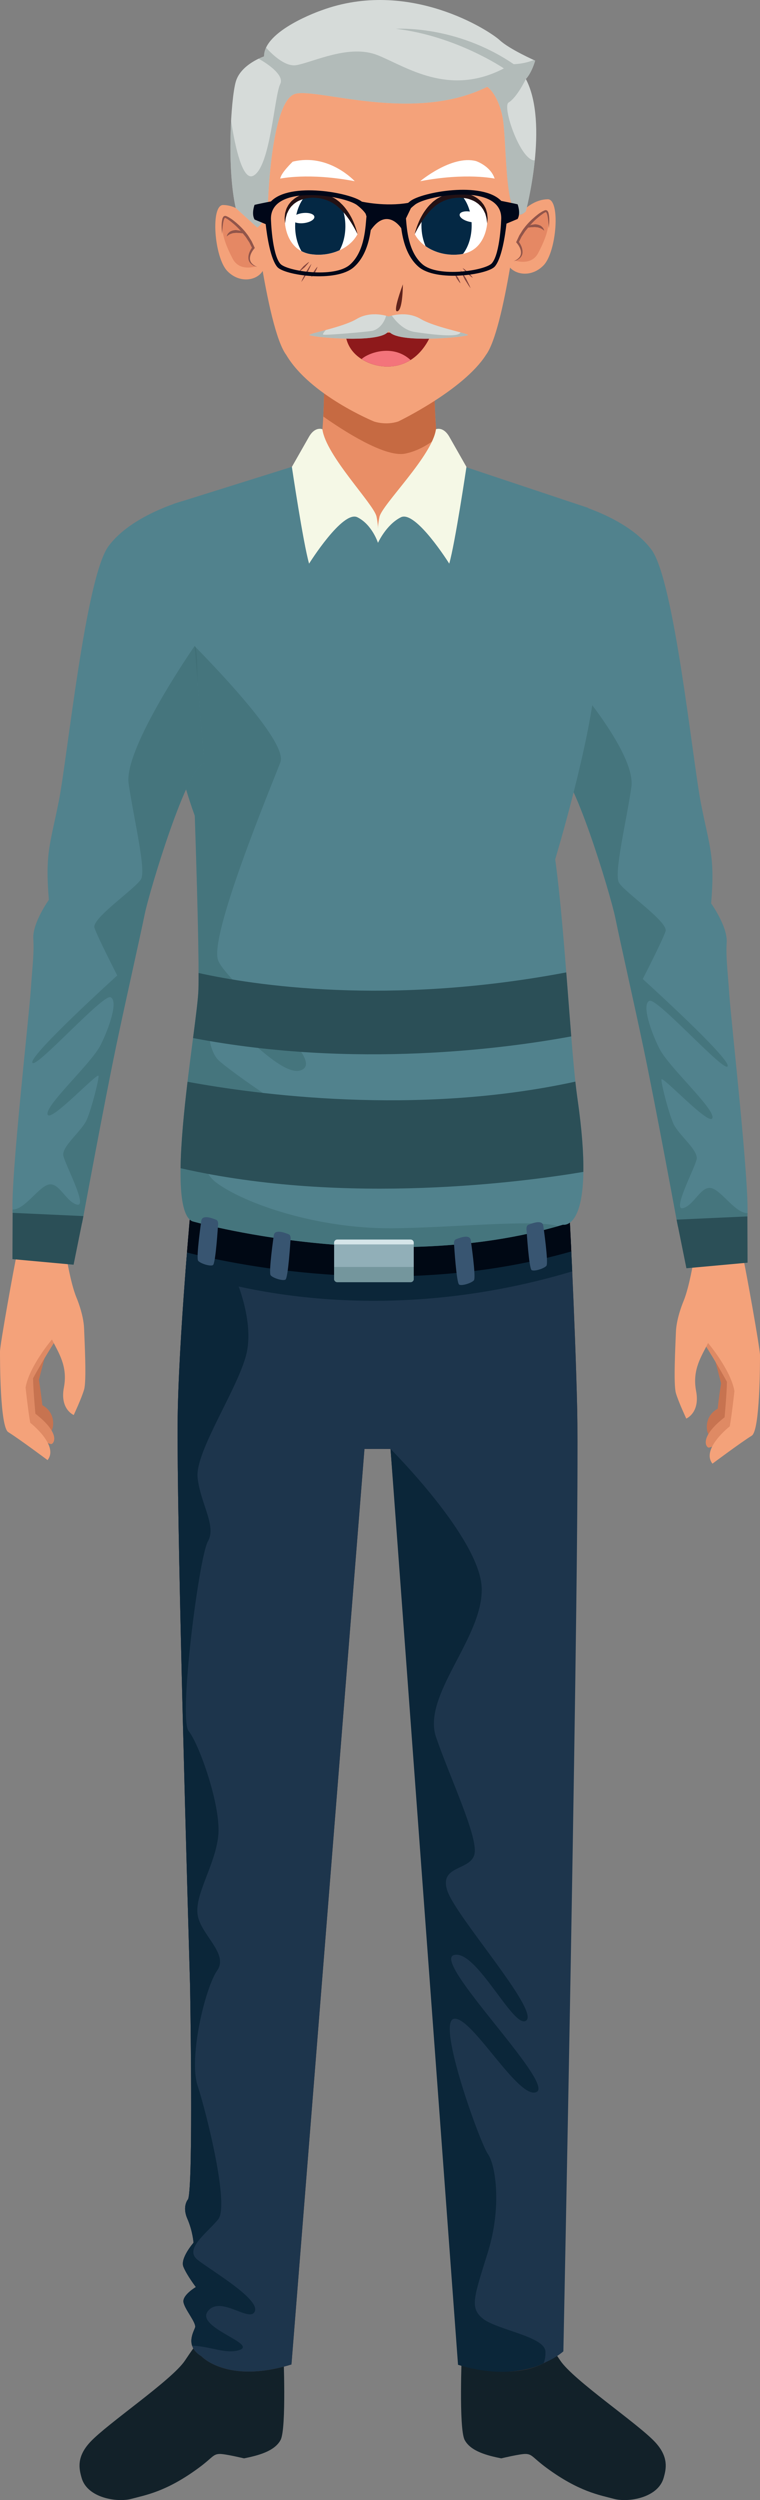 <?xml version="1.0" encoding="UTF-8" standalone="no"?>
<!-- Generator: Adobe Illustrator 27.5.0, SVG Export Plug-In . SVG Version: 6.00 Build 0)  -->

<svg
   version="1.1"
   x="0px"
   y="0px"
   viewBox="0 0 449.043 1475.778"
   xml:space="preserve"
   id="svg1"
   sodipodi:docname="oldman2.svg"
   width="449.043"
   height="1475.778"
   inkscape:version="1.4.2 (f4327f4, 2025-05-13)"
   xmlns:inkscape="http://www.inkscape.org/namespaces/inkscape"
   xmlns:sodipodi="http://sodipodi.sourceforge.net/DTD/sodipodi-0.dtd"
   xmlns="http://www.w3.org/2000/svg"
   xmlns:svg="http://www.w3.org/2000/svg"><rect x="0" y="0" width="449.043" height="1475.778" fill="#808080" stroke="none"/><defs
   id="defs1" /><sodipodi:namedview
   id="namedview1"
   pagecolor="#ffffff"
   bordercolor="#000000"
   borderopacity="0.25"
   inkscape:showpageshadow="2"
   inkscape:pageopacity="0.0"
   inkscape:pagecheckerboard="0"
   inkscape:deskcolor="#d1d1d1"
   inkscape:zoom="0.689"
   inkscape:cx="577.64877"
   inkscape:cy="460.08708"
   inkscape:window-width="2880"
   inkscape:window-height="1676"
   inkscape:window-x="-12"
   inkscape:window-y="-12"
   inkscape:window-maximized="1"
   inkscape:current-layer="svg1" />

<g
   id="OBJECTS"
   transform="translate(410.039,192.813)">
	
	
	
	
</g>
<g
   id="g151"
   transform="translate(-1069.923,-430.983)">
		<g
   id="g145">
			<g
   id="g144">
				<g
   id="g143">
					<path
   style="fill:#c77350"
   d="m 1499.422,1270.191 c 0,0 -9.867,8.09 -10.902,7.258 -1.027,-0.832 -3.063,-10.164 5.449,-14.906 0,0 0.539,-5.813 2,-14.992 l -5.438,-20.957 5.438,-1.691 15.234,18.363 z"
   id="path75" />
					<path
   style="fill:#df8a64"
   d="m 1495.441,1282.734 c 0,0 -5.656,2.91 -6.883,2.754 -1.223,-0.152 -5.965,-5.813 9.484,-17.895 0,0 1.379,-15.148 1.379,-20.961 0,0 -5.676,-10.559 -14.836,-24.785 -2.41,-3.738 5.047,-5.813 5.047,-5.813 l 18.203,32.433 -5.355,30.598 z"
   id="path76" />
					<path
   style="fill:#f4a27a"
   d="m 1479.684,1175.258 c 0,0 -2.449,15.258 -5.816,23.582 0,0 -4.277,9.855 -4.582,18.422 -0.309,8.563 -1.531,30.902 0,36.105 1.531,5.199 6.117,14.992 6.117,14.992 0,0 8.258,-3.367 5.813,-16.219 -2.445,-12.848 3.371,-20.746 7.047,-28.395 0,0 13.457,15.848 15.598,28.395 0,0 -1.535,14.074 -2.758,20.809 0,0 -17.133,13.34 -10.227,22.024 0,0 16.512,-12.34 23.219,-16.516 4.91,-3.063 4.871,-43.258 4.871,-47.539 0,-4.285 -8.684,-52.07 -9.598,-55.66 z"
   id="path77" />
					<path
   style="fill:#51828d"
   d="m 1411.148,728.875 c 0,0 30.285,8.313 43.754,26.672 13.461,18.355 24.18,124.059 29.191,149.77 5.008,25.711 8.367,30.742 6,58.938 0,0 9.707,13.555 9.191,22.863 -0.516,9.308 0.477,15.297 1.516,30.602 1.125,16.609 11.996,111.844 10.711,131.309 -1.023,15.441 -41.078,5.969 -41.078,5.969 0,0 -12.91,-70.293 -20.426,-106.023 -5.559,-26.41 -13.742,-62.516 -16.52,-76.184 -2.781,-13.68 -25.578,-89.34 -35.277,-89.043 z"
   id="path78" />
					<path
   style="opacity:0.6;fill:#3e6c74"
   d="m 1511.512,1149.027 c 0.039,-0.586 0.063,-1.25 0.082,-1.965 -6.953,0.164 -14.66,-12.301 -20.719,-14.559 -6.555,-2.449 -10.574,9.789 -17.305,11.625 -6.734,1.836 6.73,-23.254 7.953,-28.758 1.223,-5.508 -11.016,-14.688 -13.867,-21.418 -2.852,-6.734 -6.938,-22.641 -6.938,-25.707 0,-3.055 28.754,28.152 30.156,22.645 1.398,-5.504 -25.875,-29.984 -31.379,-41 -5.512,-11.012 -10.406,-26.313 -5.809,-28.145 4.602,-1.84 44.969,43.445 46.199,38.551 1.215,-4.898 -50.184,-51.406 -50.184,-51.406 0,0 11.625,-22.645 13.461,-28.148 1.836,-5.508 -24.477,-23.254 -27.535,-28.762 -3.066,-5.508 4.281,-35.492 7.34,-56.297 3.059,-20.809 -37.938,-66.703 -37.938,-66.703 -2.117,0.601 -1.488,7.934 -3.047,9.598 l -3.773,45.168 c 9.699,-0.297 32.496,75.363 35.277,89.043 2.777,13.668 10.961,49.773 16.52,76.184 7.516,35.73 20.426,106.023 20.426,106.023 0,0 40.056,9.473 41.08,-5.969 z"
   id="path79" />
					<path
   style="fill:#122129"
   d="m 1237.352,1818.965 c 0,0 1.93,45.504 -1.625,52.285 -3.555,6.777 -13.551,9.273 -21.629,10.891 0,0 -11.141,-2.672 -14.379,-2.602 -3.992,0.086 -4.23,2.203 -12.238,8.105 -19.277,14.227 -31.531,16.133 -39.926,18.395 -8.398,2.258 -25.973,-0.5 -29.375,-12.273 -1.547,-5.352 -3.215,-12.391 5.047,-21.262 10.227,-10.988 48.242,-36.492 55.992,-48.117 7.75,-11.625 8.711,-12.242 11.609,-13.531 2.914,-1.29 46.524,8.109 46.524,8.109 z"
   id="path80" />
					<path
   style="fill:#122129"
   d="m 1342.824,1818.965 c 0,0 -1.922,45.504 1.633,52.285 3.547,6.777 13.543,9.273 21.621,10.891 0,0 11.141,-2.672 14.383,-2.602 3.996,0.086 4.234,2.203 12.238,8.105 19.277,14.227 31.531,16.133 39.93,18.395 8.398,2.258 25.969,-0.5 29.375,-12.273 1.547,-5.352 3.211,-12.391 -5.051,-21.262 -10.23,-10.988 -48.238,-36.492 -55.996,-48.117 -7.746,-11.625 -8.703,-12.242 -11.609,-13.531 -2.906,-1.289 -46.524,8.109 -46.524,8.109 z"
   id="path81" />
					<g
   id="g116">
						<g
   id="g115">
							<path
   style="fill:#523932"
   d="m 1188.879,1821.828 c 0,0 15.176,16.625 53.254,4.883 l 43.137,-540.422 c 0.961,-0.027 14.438,-0.027 15.395,0 l 43.133,540.422 c 38.078,11.742 53.258,-4.883 53.258,-4.883 0,0 15.59,-483.102 13.898,-558.969 -1.164,-52.352 -5.313,-130.215 -5.313,-130.215 l -112.672,7.043 -108.855,-12.078 c 0,0 -7.969,82.898 -9.133,135.25 -0.918,41.129 3.238,201.902 7.242,340.527 0,0 2.047,117.508 -1.168,125.77 0,0 -3.672,4.133 -0.461,11.469 3.215,7.348 3.676,14.227 3.676,14.227 0,0 -8.043,9.18 -5.969,14.23 2.078,5.047 7.344,11.934 7.344,11.934 0,0 -7.801,4.59 -7.344,8.719 0.461,4.133 7.801,12.391 6.887,15.145 -0.918,2.753 -6.133,10.983 3.691,16.948 z"
   id="path82" />
							<path
   style="fill:#1d354c"
   d="m 1188.879,1821.828 c 0,0 15.176,16.625 53.254,4.883 l 43.137,-540.422 c 0.961,-0.027 14.438,-0.027 15.395,0 l 43.133,540.422 c 38.078,11.742 58.992,-7.746 58.992,-7.746 0,0 9.855,-480.238 8.164,-556.105 -1.164,-52.352 -5.313,-130.215 -5.313,-130.215 l -112.672,7.043 -108.855,-12.078 c 0,0 -7.969,82.898 -9.133,135.25 -0.918,41.129 3.238,201.902 7.242,340.527 0,0 2.047,117.508 -1.168,125.77 0,0 -3.672,4.133 -0.461,11.469 3.215,7.348 3.676,14.227 3.676,14.227 0,0 -8.043,9.18 -5.969,14.23 2.078,5.047 7.344,11.934 7.344,11.934 0,0 -7.801,4.59 -7.344,8.719 0.461,4.133 7.801,12.391 6.887,15.145 -0.918,2.752 -6.133,10.982 3.691,16.947 z"
   id="path83" />
							<path
   style="fill:#0b2639"
   d="m 1186.676,1764.953 c -8.145,-6.422 5.395,-15.605 12.145,-23.871 6.742,-8.258 -6.75,-62.414 -12.145,-78.941 -5.387,-16.516 4.473,-57.828 11.535,-67.922 7.055,-10.094 -9.809,-21.109 -11.535,-33.043 -1.719,-11.93 9.984,-28.457 12.145,-45.898 2.152,-17.441 -11.34,-55.074 -17.426,-62.422 -6.09,-7.34 6.086,-102.801 11.359,-111.984 5.262,-9.176 -4.352,-22.027 -6.078,-37.633 -1.719,-15.605 25.59,-55.074 29.258,-74.977 3.676,-19.902 -7.34,-43.805 -7.34,-43.805 l -28.422,-11.281 c -2.188,27.668 -4.594,62.727 -5.191,89.684 -0.918,41.129 3.238,201.902 7.242,340.527 0,0 2.047,117.508 -1.168,125.77 0,0 -3.672,4.133 -0.461,11.469 3.215,7.348 3.676,14.227 3.676,14.227 0,0 -8.043,9.18 -5.969,14.23 2.078,5.047 7.344,11.934 7.344,11.934 0,0 -7.801,4.59 -7.344,8.719 0.461,4.133 7.801,12.391 6.887,15.145 -0.625,1.867 -3.211,6.254 -1.754,10.746 10.715,0.293 20.023,5.195 27.918,2.57 11.008,-3.68 -26.164,-13.316 -18.598,-22.953 7.563,-9.637 25.023,7.34 27.77,0 2.757,-7.346 -25.696,-23.865 -33.848,-30.291 z"
   id="path84" />
							<path
   style="fill:#0b2639"
   d="m 1408.008,1181.48 c -0.297,-6.758 -0.594,-13.133 -0.871,-18.906 -35.465,5.734 -162.793,23.68 -225.922,-2.148 -0.543,6.516 -1.125,13.703 -1.703,21.293 25.824,8.926 114.781,33.73 228.496,-0.239 z"
   id="path85" />
							<path
   style="fill:#000814"
   d="m 1407.473,1169.707 c -1.012,-21.68 -1.832,-37.063 -1.832,-37.063 l -112.672,7.043 -108.855,-12.078 c 0,0 -1.738,18.105 -3.711,42.73 32.468,8.204 128.488,27.497 227.07,-0.632 z"
   id="path86" />
							<path
   style="fill:#e98e66"
   d="m 1416.746,737.941 c -1.008,-4.621 -2.063,-7.441 -3.023,-7.965 -6.734,-3.672 -82.613,-25.691 -82.613,-25.691 -4.281,-7.348 -4.563,-45.289 -4.563,-45.289 l -32.289,-12.066 v -0.176 l -0.238,0.086 -0.238,-0.086 v 0.176 l -32.289,12.066 c 0,0 -0.285,37.941 -4.57,45.289 0,0 -75.875,22.019 -82.609,25.691 -0.961,0.523 -1.953,3.344 -2.855,7.965 l 121.641,6.738 z"
   id="path87" />
							<path
   style="fill:#c66a42"
   d="m 1309.23,698.766 c 7.371,-1.43 13.91,-5.426 18.816,-9.285 -1.375,-13.453 -1.5,-30.484 -1.5,-30.484 l -32.289,-12.066 v -0.176 l -0.238,0.086 -0.238,-0.086 v 0.176 l -32.289,12.066 c 0,0 -0.063,8.281 -0.563,17.856 10.899,7.694 36.141,24.272 48.301,21.913 z"
   id="path88" />
							<g
   id="g111">
								<g
   id="g103">
									<g
   id="g102">
										<g
   id="g95">
											<path
   style="fill:#f4a27a"
   d="m 1222.73,566.57 c 0,0 -8.188,-14.375 -20.941,-14.574 -7.57,-0.117 -5.332,30.984 2.469,39.016 7.805,8.031 19.16,5.352 21.688,-1.762 z"
   id="path89" />
											<path
   style="opacity:0.4;fill:#cf6244"
   d="m 1220.98,588.234 c 0,0 -9.512,3.348 -13.625,-4.59 -4.102,-7.934 -8.098,-17.473 -4.918,-24.473 0,0 8.785,2.047 16.902,18.438 10e-4,0 -5.948,7.383 1.641,10.625 z"
   id="path90" />
											<g
   id="g92">
												<g
   id="g91">
													<path
   style="fill:#91554a"
   d="m 1201.148,569.144 c -0.27,-3 -0.582,-6 0.195,-9.109 0.125,-0.391 0.301,-0.797 0.637,-1.203 0.375,-0.453 1.324,-0.516 1.668,-0.25 0.691,0.27 1.371,0.609 2.055,1.059 1.414,0.816 2.52,1.785 3.719,2.758 2.309,1.992 4.492,4.148 6.313,6.613 0.988,1.164 1.688,2.559 2.539,3.828 0.438,0.629 0.688,1.375 1.039,2.055 l 0.973,2.09 0.176,0.379 -0.297,0.352 c -1.41,1.676 -2.656,3.848 -2.559,6.035 0.051,1.082 0.516,2.156 1.363,2.938 0.801,0.836 1.867,1.379 2.945,1.91 -1.145,-0.332 -2.32,-0.734 -3.281,-1.539 -0.996,-0.723 -1.781,-1.906 -1.922,-3.211 -0.285,-2.641 0.898,-5.016 2.355,-7.059 l -0.117,0.727 -0.977,-1.965 c -0.352,-0.641 -0.59,-1.336 -1.031,-1.93 -0.855,-1.195 -1.531,-2.504 -2.523,-3.605 -1.816,-2.301 -3.781,-4.516 -5.992,-6.469 -1.09,-0.957 -2.277,-1.941 -3.41,-2.719 -0.535,-0.438 -1.164,-0.82 -1.852,-1.148 -0.313,-0.18 -0.207,-0.074 -0.398,-0.051 -0.16,0.176 -0.316,0.434 -0.449,0.754 -0.461,1.301 -0.648,2.813 -0.836,4.277 -0.168,1.483 -0.251,2.98 -0.333,4.483 z"
   id="path91" />
												</g>
											</g>
											<g
   id="g94">
												<g
   id="g93">
													<path
   style="fill:#91554a"
   d="m 1203.891,570.566 c 0,0 0.063,-0.809 0.813,-1.809 0.441,-0.383 0.906,-1.035 1.648,-1.289 0.703,-0.391 1.504,-0.535 2.324,-0.652 0.828,-0.148 1.598,0.156 2.332,0.219 0.758,0.058 1.348,0.461 1.867,0.695 1.039,0.543 1.641,1.016 1.641,1.016 0,0 -0.813,0.031 -1.898,-0.098 -0.535,-0.09 -1.16,-0.168 -1.813,-0.156 -0.645,0.02 -1.355,-0.191 -1.988,0.016 -0.664,0.023 -1.336,0.063 -1.891,0.316 -0.613,0.129 -1.109,0.418 -1.59,0.641 -0.871,0.539 -1.445,1.101 -1.445,1.101 z"
   id="path92" />
												</g>
											</g>
										</g>
										<g
   id="g101">
											<path
   style="fill:#f4a27a"
   d="m 1372.605,563.172 c 0,0 8.188,-14.371 20.941,-14.57 7.57,-0.121 5.336,30.98 -2.469,39.008 -7.805,8.035 -19.164,5.359 -21.688,-1.758 z"
   id="path95" />
											<path
   style="opacity:0.4;fill:#cf6244"
   d="m 1374.352,584.84 c 0,0 9.523,3.348 13.625,-4.594 4.109,-7.93 8.098,-17.469 4.918,-24.473 0,0 -8.781,2.047 -16.898,18.434 -10e-4,0 5.944,7.387 -1.645,10.633 z"
   id="path96" />
											<g
   id="g98">
												<g
   id="g97">
													<path
   style="fill:#91554a"
   d="m 1394.191,565.746 c -0.09,-1.504 -0.172,-3 -0.336,-4.48 -0.191,-1.469 -0.371,-2.98 -0.84,-4.281 -0.133,-0.32 -0.289,-0.578 -0.449,-0.754 -0.188,-0.02 -0.086,-0.125 -0.395,0.055 -0.691,0.328 -1.313,0.715 -1.855,1.148 -1.125,0.781 -2.32,1.762 -3.41,2.719 -2.207,1.953 -4.176,4.168 -5.992,6.473 -0.988,1.098 -1.668,2.406 -2.52,3.602 -0.441,0.594 -0.684,1.289 -1.031,1.93 l -0.977,1.965 -0.121,-0.727 c 1.457,2.039 2.641,4.418 2.363,7.055 -0.148,1.305 -0.93,2.492 -1.93,3.215 -0.961,0.801 -2.133,1.203 -3.273,1.535 1.07,-0.531 2.145,-1.074 2.941,-1.91 0.848,-0.781 1.313,-1.852 1.363,-2.934 0.098,-2.191 -1.152,-4.359 -2.563,-6.035 l -0.297,-0.352 0.18,-0.375 0.977,-2.09 c 0.344,-0.684 0.594,-1.43 1.031,-2.059 0.855,-1.27 1.551,-2.664 2.539,-3.828 1.824,-2.465 4.004,-4.625 6.316,-6.613 1.203,-0.969 2.309,-1.941 3.715,-2.758 0.684,-0.449 1.363,-0.793 2.059,-1.059 0.34,-0.266 1.289,-0.207 1.668,0.246 0.332,0.402 0.512,0.813 0.641,1.203 0.771,3.109 0.458,6.109 0.196,9.109 z"
   id="path97" />
												</g>
											</g>
											<g
   id="g100">
												<g
   id="g99">
													<path
   style="fill:#91554a"
   d="m 1391.441,567.172 c 0,0 -0.57,-0.563 -1.441,-1.105 -0.477,-0.219 -0.973,-0.512 -1.59,-0.641 -0.555,-0.254 -1.227,-0.293 -1.891,-0.316 -0.633,-0.207 -1.344,0.004 -1.984,-0.016 -0.656,-0.016 -1.281,0.067 -1.813,0.156 -1.09,0.129 -1.902,0.098 -1.902,0.098 0,0 0.602,-0.477 1.637,-1.016 0.527,-0.234 1.117,-0.641 1.871,-0.695 0.742,-0.063 1.5,-0.367 2.336,-0.219 0.816,0.117 1.621,0.262 2.324,0.652 0.742,0.254 1.203,0.906 1.645,1.289 0.75,1.004 0.808,1.813 0.808,1.813 z"
   id="path98" />
												</g>
											</g>
										</g>
										<path
   style="fill:#f4a27a"
   d="m 1305.246,679.773 c 0,0 38.555,-18.516 51.832,-39.32 10.914,-14.594 19.898,-89.016 21.152,-100.566 0.043,-0.387 0.086,-0.77 0.125,-1.152 0.039,-0.363 0.059,-0.563 0.059,-0.563 l -0.016,0.008 c 0.211,-2.391 0.336,-4.801 0.336,-7.246 0,-44.559 -36.121,-80.68 -80.676,-80.68 -44.559,0 -80.688,36.121 -80.688,80.68 0,2.898 0.168,5.762 0.465,8.578 h -0.01 c 0,0 9.25,84.957 21.203,100.941 14.055,23.852 51.836,39.32 51.836,39.32 0,0 6.822,2.496 14.38,0 z"
   id="path101" />
										<path
   style="fill:#5f221b"
   d="m 1307.957,598.84 c 0,0 0,14.227 -2.906,15.754 -2.906,1.531 0.156,-8.262 2.906,-15.754 z"
   id="path102" />
									</g>
									<path
   style="fill:#8e191b"
   d="m 1325.168,626.957 c 0,0 -6.281,20.414 -26.414,20.414 -10.328,0 -24.168,-6.426 -24.762,-20.414 0,0 44.067,0.918 51.176,0 z"
   id="path103" />
								</g>
								<g
   id="g104">
									<path
   style="fill:#85453e"
   d="m 1246.605,591.344 c 0,0 0.273,-0.465 0.766,-1.082 0.52,-0.586 1.215,-1.367 1.914,-2.148 0.805,-0.668 1.605,-1.34 2.211,-1.844 0.633,-0.469 1.109,-0.726 1.109,-0.726 0,0 -0.27,0.465 -0.77,1.082 -0.52,0.586 -1.219,1.367 -1.914,2.148 -0.805,0.668 -1.605,1.34 -2.211,1.844 -0.632,0.468 -1.105,0.726 -1.105,0.726 z"
   id="path104" />
								</g>
								<g
   id="g105">
									<path
   style="fill:#85453e"
   d="m 1253.926,586.754 c 0,0 -0.246,0.738 -0.719,1.789 -0.508,1.027 -1.191,2.398 -1.867,3.769 -0.816,1.297 -1.633,2.594 -2.234,3.566 -0.648,0.949 -1.156,1.547 -1.156,1.547 0,0 0.25,-0.738 0.723,-1.789 0.504,-1.027 1.188,-2.398 1.871,-3.77 0.813,-1.297 1.625,-2.594 2.234,-3.566 0.652,-0.948 1.148,-1.546 1.148,-1.546 z"
   id="path105" />
								</g>
								<g
   id="g106">
									<path
   style="fill:#85453e"
   d="m 1257.508,588.441 c 0,0 -0.098,0.457 -0.344,1.082 -0.285,0.602 -0.668,1.402 -1.051,2.207 -0.516,0.726 -1.027,1.453 -1.418,1.996 -0.418,0.519 -0.77,0.832 -0.77,0.832 0,0 0.098,-0.457 0.348,-1.082 0.289,-0.602 0.672,-1.402 1.047,-2.207 0.516,-0.726 1.031,-1.453 1.418,-1.996 0.426,-0.519 0.77,-0.832 0.77,-0.832 z"
   id="path106" />
								</g>
								<g
   id="g107">
									<path
   style="fill:#85453e"
   d="m 1349.305,595.019 c 0,0 -0.48,-0.262 -1.113,-0.734 -0.598,-0.5 -1.402,-1.172 -2.211,-1.84 -0.695,-0.781 -1.395,-1.563 -1.914,-2.148 -0.496,-0.617 -0.77,-1.086 -0.77,-1.086 0,0 0.477,0.262 1.109,0.731 0.605,0.504 1.41,1.172 2.211,1.844 0.699,0.781 1.395,1.563 1.918,2.148 0.496,0.617 0.77,1.085 0.77,1.085 z"
   id="path107" />
								</g>
								<g
   id="g108">
									<path
   style="fill:#85453e"
   d="m 1341.977,590.43 c 0,0 0.5,0.594 1.148,1.547 0.609,0.969 1.422,2.266 2.238,3.559 0.68,1.371 1.363,2.742 1.871,3.769 0.473,1.051 0.719,1.789 0.719,1.789 0,0 -0.5,-0.594 -1.148,-1.547 -0.613,-0.969 -1.43,-2.266 -2.242,-3.563 -0.676,-1.371 -1.355,-2.738 -1.871,-3.77 -0.469,-1.046 -0.715,-1.784 -0.715,-1.784 z"
   id="path108" />
								</g>
								<g
   id="g109">
									<path
   style="fill:#85453e"
   d="m 1338.391,592.113 c 0,0 0.352,0.309 0.773,0.832 0.387,0.543 0.902,1.269 1.414,1.996 0.379,0.801 0.766,1.605 1.051,2.207 0.25,0.625 0.348,1.078 0.348,1.078 0,0 -0.352,-0.309 -0.777,-0.828 -0.383,-0.543 -0.898,-1.269 -1.41,-1.996 -0.383,-0.805 -0.762,-1.605 -1.047,-2.211 -0.251,-0.621 -0.352,-1.078 -0.352,-1.078 z"
   id="path109" />
								</g>
								<path
   style="fill:#ffffff"
   d="m 1279.512,537.953 c 0,0 -15.305,-16.781 -36.645,-11.531 0,0 -6.98,6.633 -7.355,9.996 0,0 16.765,-3.672 44,1.535 z"
   id="path110" />
								<path
   style="fill:#ffffff"
   d="m 1318.184,537.953 c 0,0 18.613,-15.594 32.996,-11.887 0,0 8.566,2.855 11.004,10.352 0,0 -16.77,-3.672 -44,1.535 z"
   id="path111" />
							</g>
							<path
   style="fill:#51828d"
   d="m 1172.617,728.394 c 0,0 -20.652,93.231 12.391,184.102 0,0 2.781,79.871 2.168,102.516 -0.57,21.055 -20.934,129.117 -3.625,136.891 0,0 115.02,32.93 219.055,2.023 0,0 19.91,4.414 8.477,-74.664 -4.012,-27.746 -7.094,-96.82 -13.117,-141.059 0,0 21.137,-69.867 23.863,-107.398 2.91,-39.93 -4.383,-100.019 -4.383,-100.019 l -87.379,-29.129 c 0,0 -30.492,40.578 -36.832,40.457 -5.125,-0.094 -22.781,-27.875 -35.27,-40.457 z"
   id="path112" />
							<path
   style="opacity:0.6;fill:#3e6c74"
   d="m 1301.305,1156.027 c -43.758,0.273 -86.594,-14.344 -103.523,-26.902 -16.929,-12.558 0,-38.848 0,-38.848 21.621,9.793 84.242,31.211 87.918,25.707 3.672,-5.512 -8.258,-10.406 -8.258,-10.406 -25.398,-9.18 -73.133,-43.445 -78.621,-48.957 -5.496,-5.504 -7.973,-22.027 -1.039,-25.09 6.934,-3.059 38.961,38.559 51.199,30.602 12.242,-7.957 -44.672,-50.18 -50.16,-64.258 -5.496,-14.07 30.582,-100.969 36.762,-116.883 5.27,-13.543 -52.113,-70.523 -69.313,-87.188 -0.383,33.668 3.371,76.434 18.738,118.691 0,0 2.781,79.871 2.168,102.516 -0.57,21.055 -20.934,129.117 -3.625,136.891 0,0 112.879,32.309 216.137,2.863 -13.708,-4.253 -63.79,1.051 -98.383,1.262 z"
   id="path113" />
							<path
   style="fill:#2b4f57"
   d="m 1407.445,1042.758 c -0.945,-11.68 -1.902,-24.598 -2.941,-37.773 -105.23,19.918 -184.902,7.512 -217.242,0.355 0.012,3.82 -0.02,7.117 -0.086,9.672 -0.141,5.199 -1.492,15.723 -3.184,28.727 95.762,18.343 185.746,5.999 223.453,-0.981 z"
   id="path114" />
							<path
   style="fill:#2b4f57"
   d="m 1180.73,1069.551 c -2.082,17.457 -3.91,35.941 -4.117,51.016 97.844,22.32 203.656,7.953 237.992,2.18 0.145,-10.559 -0.801,-24.645 -3.523,-43.484 -0.414,-2.848 -0.813,-6.148 -1.215,-9.801 -94.051,20.542 -189.402,7.425 -229.137,0.089 z"
   id="path115" />
						</g>
					</g>
					<g
   id="g128">
						<g
   id="g122">
							<g
   id="g121">
								<path
   style="fill:#ffffff"
   d="m 1281.125,569.203 c 0,0 -3.602,-11.559 -11.621,-18.055 -11.453,-9.289 -32.234,-5.672 -31.145,11.738 0,0 0.797,16.047 15.32,18.148 11.747,1.697 23.083,-3.511 27.446,-11.831 z"
   id="path116" />
								<path
   style="fill:#ffffff"
   d="m 1281.125,569.203 c 0,0 -3.602,-11.559 -11.621,-18.055 -11.453,-9.289 -32.234,-5.672 -31.145,11.738 0,0 0.797,16.047 15.32,18.148 11.747,1.697 23.083,-3.511 27.446,-11.831 z"
   id="path117" />
								<path
   style="fill:#042844"
   d="m 1269.504,551.148 c -5.43,-4.402 -12.945,-5.898 -19.242,-4.414 -3.609,4.059 -5.953,10.504 -5.953,17.781 0,5.641 1.41,10.773 3.719,14.691 1.609,0.852 3.453,1.512 5.652,1.828 6.047,0.875 11.977,-0.09 16.914,-2.363 2.121,-3.848 3.398,-8.777 3.398,-14.156 0,-4.008 -0.723,-7.758 -1.961,-11.004 -0.789,-0.831 -1.625,-1.632 -2.527,-2.363 z"
   id="path118" />
								<g
   id="g120">
									<g
   id="g119">
										<path
   style="fill:#231114"
   d="m 1281.125,569.203 c 0,0 -1.629,-3.73 -4.953,-8.637 -0.859,-1.191 -1.785,-2.5 -2.867,-3.762 -1.094,-1.269 -2.281,-2.543 -3.66,-3.676 -0.691,-0.668 -1.266,-1.121 -2.129,-1.645 -0.813,-0.594 -1.617,-1.012 -2.398,-1.387 -1.547,-0.828 -3.41,-1.434 -5.219,-1.836 -1.824,-0.441 -3.699,-0.586 -5.547,-0.59 -1.832,0.133 -3.645,0.297 -5.301,0.84 -1.648,0.531 -3.227,1.188 -4.496,2.137 -0.672,0.434 -1.273,0.918 -1.773,1.481 -0.563,0.504 -1.07,1.035 -1.43,1.641 -0.902,1.102 -1.34,2.348 -1.891,3.399 -0.285,1.137 -0.648,2.137 -0.77,2.988 -0.207,1.738 -0.332,2.731 -0.332,2.731 0,0 -0.098,-1.008 -0.262,-2.777 -0.027,-0.895 0.156,-1.973 0.262,-3.246 0.367,-1.203 0.629,-2.672 1.504,-4.035 0.34,-0.738 0.82,-1.414 1.395,-2.078 0.512,-0.723 1.168,-1.336 1.902,-1.914 1.387,-1.238 3.137,-2.191 5.031,-2.887 1.891,-0.703 3.949,-1.094 6.047,-1.238 2.105,-0.039 4.246,0.086 6.328,0.555 2.086,0.512 4.07,1.184 5.984,2.242 0.992,0.504 1.887,1.051 2.613,1.652 0.773,0.519 1.664,1.281 2.289,1.969 1.48,1.324 2.621,2.836 3.656,4.281 1.051,1.438 1.844,2.918 2.578,4.262 1.379,2.742 2.219,5.152 2.742,6.84 0.525,1.694 0.697,2.69 0.697,2.69 z"
   id="path119" />
									</g>
								</g>
							</g>
						</g>
						<g
   id="g127">
							<g
   id="g126">
								<path
   style="fill:#ffffff"
   d="m 1314.988,569.203 c 0,0 3.605,-11.559 11.617,-18.055 11.457,-9.289 32.238,-5.672 31.145,11.738 0,0 -0.793,16.047 -15.313,18.148 -11.749,1.697 -23.093,-3.511 -27.449,-11.831 z"
   id="path122" />
								<path
   style="fill:#042844"
   d="m 1326.605,551.148 c -3.141,2.547 -5.594,5.863 -7.43,8.965 -0.156,1.301 -0.25,2.625 -0.25,3.988 0,4.496 0.902,8.676 2.426,12.172 5.531,3.922 13.215,5.898 21.086,4.762 0.391,-0.055 0.73,-0.16 1.105,-0.234 3.102,-4.082 5.063,-10.035 5.063,-16.699 0,-7.328 -2.375,-13.809 -6.027,-17.859 -5.5,-0.403 -11.457,1.245 -15.973,4.905 z"
   id="path123" />
								<g
   id="g125">
									<g
   id="g124">
										<path
   style="fill:#231114"
   d="m 1314.988,569.203 c 0,0 0.168,-0.996 0.699,-2.691 0.52,-1.688 1.359,-4.098 2.742,-6.84 0.73,-1.34 1.52,-2.824 2.57,-4.258 1.039,-1.449 2.18,-2.961 3.664,-4.285 0.621,-0.691 1.512,-1.449 2.289,-1.969 0.719,-0.602 1.621,-1.152 2.609,-1.652 1.91,-1.059 3.898,-1.731 5.98,-2.242 2.082,-0.469 4.227,-0.594 6.332,-0.555 2.098,0.145 4.152,0.535 6.051,1.238 1.891,0.695 3.645,1.648 5.027,2.887 0.73,0.578 1.387,1.191 1.898,1.914 0.57,0.664 1.063,1.34 1.395,2.078 0.875,1.363 1.141,2.832 1.5,4.035 0.109,1.273 0.293,2.352 0.262,3.246 -0.164,1.77 -0.258,2.777 -0.258,2.777 0,0 -0.121,-0.992 -0.336,-2.731 -0.117,-0.852 -0.48,-1.852 -0.77,-2.988 -0.543,-1.051 -0.984,-2.297 -1.883,-3.399 -0.367,-0.605 -0.863,-1.137 -1.43,-1.641 -0.5,-0.563 -1.102,-1.047 -1.777,-1.481 -1.266,-0.949 -2.848,-1.605 -4.492,-2.137 -1.66,-0.543 -3.473,-0.707 -5.305,-0.84 -1.848,0.004 -3.723,0.148 -5.551,0.59 -1.809,0.402 -3.66,1.008 -5.215,1.836 -0.777,0.375 -1.582,0.789 -2.395,1.387 -0.863,0.523 -1.438,0.977 -2.129,1.645 -1.379,1.133 -2.57,2.406 -3.66,3.676 -1.082,1.262 -2.008,2.57 -2.871,3.762 -3.313,4.908 -4.946,8.638 -4.946,8.638 z"
   id="path124" />
									</g>
								</g>
							</g>
						</g>
					</g>
					<path
   style="fill:#ffffff"
   d="m 1255.672,558.926 c 0.199,1.633 -2.563,3.316 -6.172,3.754 -3.605,0.441 -6.695,-0.523 -6.895,-2.16 -0.199,-1.637 2.566,-3.32 6.168,-3.762 3.614,-0.438 6.7,0.531 6.899,2.168 z"
   id="path128" />
					<path
   style="fill:#ffffff"
   d="m 1354.375,560.418 c -0.359,1.609 -3.527,2.269 -7.074,1.473 -3.547,-0.797 -6.129,-2.742 -5.773,-4.352 0.359,-1.609 3.531,-2.266 7.078,-1.473 3.546,0.797 6.128,2.747 5.769,4.352 z"
   id="path129" />
					<path
   style="fill:#ffffff"
   d="M 1181.395,1172.316"
   id="path130" />
					<path
   style="fill:#385571"
   d="m 1188.859,1151.66 c 0,0 -3.215,21.976 -1.84,23.586 1.383,1.606 7.117,3.441 8.727,2.52 1.602,-0.914 2.977,-23.34 2.977,-23.34 0,0 0.578,-2.766 -1.145,-3.449 -3.055,-1.223 -8.277,-2.934 -8.719,0.683 z"
   id="path131" />
					<path
   style="fill:#385571"
   d="m 1231.691,1160.227 c 0,0 -3.211,21.973 -1.832,23.586 1.379,1.602 7.113,3.441 8.715,2.52 1.613,-0.918 2.988,-23.348 2.988,-23.348 0,0 0.57,-2.758 -1.145,-3.445 -3.054,-1.22 -8.284,-2.935 -8.726,0.687 z"
   id="path132" />
					<path
   style="fill:#385571"
   d="m 1390.934,1154.609 c 0,0 3.211,21.973 1.832,23.578 -1.371,1.609 -7.105,3.449 -8.719,2.531 -1.605,-0.922 -2.98,-23.355 -2.98,-23.355 0,0 -0.578,-2.754 1.148,-3.441 3.055,-1.223 8.277,-2.926 8.719,0.687 z"
   id="path133" />
					<path
   style="fill:#385571"
   d="m 1348.094,1163.176 c 0,0 3.219,21.973 1.84,23.574 -1.379,1.613 -7.113,3.445 -8.723,2.531 -1.609,-0.918 -2.98,-23.355 -2.98,-23.355 0,0 -0.578,-2.75 1.148,-3.438 3.055,-1.226 8.277,-2.933 8.715,0.688 z"
   id="path134" />
					<path
   style="fill:#91afb8"
   d="m 1314.379,1185.98 c 0,1.02 -0.816,1.844 -1.832,1.844 h -43.371 c -1.012,0 -1.836,-0.824 -1.836,-1.844 v -21.453 c 0,-1.008 0.824,-1.832 1.836,-1.832 h 43.371 c 1.016,0 1.832,0.824 1.832,1.832 z"
   id="path135" />
					<path
   style="fill:#74969d"
   d="m 1267.34,1178.863 v 7.117 c 0,1.02 0.824,1.844 1.836,1.844 h 43.371 c 1.016,0 1.832,-0.824 1.832,-1.844 v -7.117 z"
   id="path136" />
					<path
   style="fill:#d5e5e9"
   d="m 1314.379,1165.547 v -1.02 c 0,-1.008 -0.816,-1.832 -1.832,-1.832 h -43.371 c -1.012,0 -1.836,0.824 -1.836,1.832 v 1.02 z"
   id="path137" />
					<path
   style="fill:#0b2639"
   d="m 1355.461,1799.832 c -8.258,-6.426 -5.508,-12.848 2.754,-39.469 8.258,-26.621 4.594,-51.406 0,-57.832 -4.59,-6.422 -30.547,-77.926 -20.074,-79.859 10.465,-1.93 38.438,48.652 48.902,43.148 10.469,-5.512 -62.238,-77.082 -48.902,-80.781 13.332,-3.703 35.68,44.98 42.832,38.555 7.156,-6.426 -41.117,-60.582 -46.621,-76.188 -5.512,-15.605 13.77,-11.934 15.926,-22.031 2.152,-10.098 -14.094,-44.063 -22.676,-68.848 -8.582,-24.777 27.859,-58.742 26.938,-88.117 -0.914,-29.371 -53.875,-82.121 -53.875,-82.121 l 39.883,540.621 c 24.77,7.645 43.094,3.07 50.613,-0.906 0.785,-2.145 1.172,-4.484 1.02,-7.039 -0.521,-8.742 -28.462,-12.707 -36.72,-19.133 z"
   id="path138" />
					<polygon
   style="fill:#2b4f57"
   points="1475.484,1179.633 1469.684,1150.93 1511.512,1149.027 1511.613,1176.336 "
   id="polygon138" />
					<path
   style="fill:#c77350"
   d="m 1089.465,1268.09 c 0,0 9.867,8.098 10.902,7.262 1.027,-0.836 3.063,-10.164 -5.449,-14.91 0,0 -0.539,-5.809 -2,-14.992 l 5.438,-20.953 -5.438,-1.688 -15.23,18.359 z"
   id="path139" />
					<path
   style="fill:#df8a64"
   d="m 1093.445,1280.641 c 0,0 5.656,2.902 6.883,2.75 1.223,-0.148 5.969,-5.813 -9.484,-17.898 0,0 -1.379,-15.144 -1.379,-20.957 0,0 5.676,-10.559 14.84,-24.785 2.406,-3.738 -5.047,-5.813 -5.047,-5.813 l -18.207,32.434 5.355,30.598 z"
   id="path140" />
					<path
   style="fill:#f4a27a"
   d="m 1109.207,1173.156 c 0,0 2.441,15.266 5.813,23.586 0,0 4.277,9.852 4.582,18.422 0.309,8.566 1.535,30.898 0,36.098 -1.523,5.203 -6.113,15 -6.113,15 0,0 -8.262,-3.371 -5.816,-16.219 2.449,-12.855 -3.371,-20.746 -7.047,-28.398 0,0 -13.453,15.855 -15.594,28.398 0,0 1.523,14.07 2.758,20.805 0,0 17.129,13.336 10.227,22.027 0,0 -16.516,-12.336 -23.223,-16.523 -4.91,-3.059 -4.871,-43.254 -4.871,-47.531 0,-4.285 8.684,-52.07 9.598,-55.664 h 29.686 z"
   id="path141" />
					<path
   style="fill:#51828d"
   d="m 1177.742,726.777 c 0,0 -30.289,8.313 -43.75,26.668 -13.469,18.359 -24.188,124.066 -29.195,149.773 -5.02,25.711 -8.371,30.738 -6.004,58.938 0,0 -9.707,13.555 -9.191,22.859 0.52,9.313 -0.477,15.297 -1.516,30.605 -1.125,16.609 -11.996,111.848 -10.703,131.305 1.023,15.449 41.074,5.965 41.074,5.965 0,0 12.914,-70.285 20.426,-106.016 5.555,-26.418 13.738,-62.512 16.52,-76.191 2.785,-13.672 25.574,-89.332 35.281,-89.035 z"
   id="path142" />
					<path
   style="opacity:0.6;fill:#3e6c74"
   d="m 1077.383,1146.926 c -0.039,-0.586 -0.063,-1.246 -0.09,-1.965 6.953,0.168 14.668,-12.297 20.723,-14.555 6.551,-2.445 10.57,9.793 17.305,11.629 6.734,1.832 -6.734,-23.254 -7.957,-28.766 -1.215,-5.512 11.016,-14.684 13.867,-21.418 2.851,-6.734 6.938,-22.641 6.938,-25.703 0,-3.059 -28.754,28.152 -30.152,22.645 -1.402,-5.508 25.871,-29.984 31.379,-41 5.508,-11.016 10.402,-26.312 5.805,-28.148 -4.598,-1.836 -44.969,43.445 -46.191,38.551 -1.219,-4.895 50.18,-51.402 50.18,-51.402 0,0 -11.629,-22.641 -13.461,-28.152 -1.84,-5.508 24.473,-23.254 27.539,-28.758 3.059,-5.508 -4.289,-35.496 -7.348,-56.301 -3.059,-20.805 38.973,-81.238 38.973,-81.238 2.113,0.602 1.402,20.969 2.016,24.137 l 3.777,45.168 c -9.707,-0.297 -32.496,75.363 -35.281,89.035 -2.781,13.68 -10.965,49.773 -16.52,76.191 -7.512,35.73 -20.426,106.016 -20.426,106.016 0,0 -40.053,9.483 -41.076,-5.966 z"
   id="path143" />
					<polygon
   style="fill:#2b4f57"
   points="1113.402,1177.539 1119.203,1148.832 1077.383,1146.926 1077.273,1174.234 "
   id="polygon143" />
				</g>
				<path
   style="fill:#f3747b"
   d="m 1312.508,643.5 c -10.727,-9.84 -25.348,-3.984 -28.934,-0.551 4.684,2.977 10.313,4.422 15.18,4.422 5.605,0 10.137,-1.586 13.754,-3.871 z"
   id="path144" />
			</g>
		</g>
		<path
   style="fill:#d6dbd9"
   d="m 1221.914,565.273 c 0,0 5.934,-3.348 6.352,-15.039 0.418,-11.688 3.289,-60.09 16.043,-63.844 12.75,-3.758 69.836,17.523 113.488,-4.176 0,0 6.082,3.754 9.008,17.527 2.918,13.77 0.559,68.805 13.82,55.988 0,0 13.816,-51.816 0,-78.106 0,0 3.133,-2.922 5.512,-10.852 0,0 -15.156,-6.676 -21.004,-12.102 -5.836,-5.422 -53.516,-36.723 -105.414,-17.523 0,0 -34.008,11.684 -33.773,27.125 0,0 -13.801,4.59 -16.738,15.023 -2.945,10.426 -5.293,51.258 0,74.449 z"
   id="path145" />
		<path
   style="opacity:0.6;fill:#99a5a3"
   d="m 1221.914,565.273 c 0,0 5.934,-3.348 6.352,-15.039 0.418,-11.688 3.289,-60.09 16.043,-63.844 12.75,-3.758 69.836,17.523 113.488,-4.176 0,0 6.082,3.754 9.008,17.527 2.918,13.77 0.559,69.461 13.82,55.988 0,0 3.578,-13.418 5.27,-30.063 -8.375,0.41 -19.469,-31.758 -15.469,-34.168 5.008,-3.02 10.199,-13.875 10.199,-13.875 0,0 3.133,-2.922 5.512,-10.852 0,0 -0.293,-0.125 -0.789,-0.352 -6.113,2.441 -11.922,2.441 -11.922,2.441 -34.277,-23.367 -69.547,-20.867 -69.547,-20.867 35.547,4.176 63.758,23.371 63.758,23.371 -32.547,16.973 -57.859,-1.113 -74.551,-7.793 -16.695,-6.672 -37.555,3.898 -47.852,5.844 -6.191,1.172 -13.379,-5.109 -18.117,-10.297 -0.77,1.656 -1.199,3.379 -1.172,5.152 0,0 -1.324,0.438 -3.238,1.355 6.922,3.863 15.152,10.211 12.805,14.918 -3.602,7.23 -5.805,49.437 -16.07,54.246 -6.117,2.867 -10.469,-16.367 -12.984,-32.371 -0.859,16.383 -0.484,37.145 2.75,51.324 z"
   id="path146" />
		<path
   style="fill:#d6dbd9"
   d="m 1346.438,628.68 c -0.836,-1.098 -19.945,-4.633 -27.898,-9.387 -8.813,-5.27 -18.961,-1.461 -18.961,-1.461 0,0 -10.148,-3.809 -18.965,1.461 -7.949,4.754 -27.063,8.289 -27.895,9.387 -0.836,1.102 43.309,5.637 46.859,-2.5 3.547,8.136 47.699,3.601 46.86,2.5 z"
   id="path147" />
		<path
   style="opacity:0.6;fill:#99a5a3"
   d="m 1346.438,628.68 c -0.234,-0.309 -1.941,-0.82 -4.453,-1.496 -0.828,3.418 -18.82,0.981 -26.996,-0.227 -6.82,-1.004 -11.598,-6.836 -13.555,-9.672 -1.168,0.289 -1.855,0.547 -1.855,0.547 0,0 -0.559,-0.211 -1.52,-0.457 v 0 c -1.523,5.422 -5.254,8.383 -8.453,8.945 -3.492,0.605 -26.98,2.641 -28.676,2.219 -0.566,-0.137 0.215,-1.289 1.5,-2.758 -5.172,1.398 -9.332,2.402 -9.711,2.898 -0.836,1.102 43.309,5.637 46.859,-2.5 3.547,8.137 47.699,3.602 46.86,2.501 z"
   id="path148" />
		<path
   style="fill:#000718"
   d="m 1375.754,551.586 c -2.008,-0.504 -9.672,-2.012 -9.672,-2.012 v 0.008 c -11.395,-11.789 -47.02,-5.141 -53.742,0.117 -0.469,0.367 -0.891,0.711 -1.293,1.051 -13.492,2.359 -27.305,-0.731 -27.305,-0.731 -6.727,-5.254 -42.352,-11.906 -53.742,-0.117 v -0.012 c 0,0 -7.664,1.508 -9.668,2.012 0,0 -2.008,5.141 0,8.664 l 6.57,2.734 c 0.785,6.973 2.793,20.559 6.898,25.328 4.133,4.805 34.617,9.352 45.172,0.063 6.586,-5.805 8.961,-14.742 10,-21.859 9.746,-14.07 18.027,-1.121 18.027,-1.121 v -0.008 c 0.977,7.242 3.262,16.641 10.109,22.668 10.543,9.289 41.039,4.738 45.172,-0.063 4.102,-4.766 6.113,-18.352 6.898,-25.328 l 6.566,-2.738 c 2.01,-3.511 0,-8.656 0,-8.656 z m -99.039,35.602 c -9.379,8.258 -37.512,3.766 -41.184,-0.508 -4.996,-5.797 -5.527,-26.555 -5.527,-26.555 -0.098,-20.992 43.773,-13.621 50.918,-8.031 3.035,2.367 4.426,4.094 5.063,5.125 l 0.48,1.527 c -0.621,4.934 -0.621,20.395 -9.75,28.442 z m 83.848,-0.825 c -3.68,4.27 -31.805,8.766 -41.184,0.5 -8.34,-7.344 -9.066,-20.867 -9.594,-26.926 l 2.938,-6.086 c 0.664,-0.629 1.469,-1.324 2.445,-2.082 7.141,-5.586 51.012,-12.957 50.914,8.035 0,10e-4 -0.531,20.755 -5.519,26.559 z"
   id="path149" />
		<path
   style="fill:#f5f8e6"
   d="m 1260.402,684.356 c 0,0 -4.27,-1.844 -7.859,4.371 l -10.168,17.863 c 0,0 6.672,44.918 10.168,57.109 0,0 19.848,-31.738 28.574,-27.367 8.73,4.367 12.133,15.102 12.133,15.102 0,0 0.734,-8.203 -0.871,-15.563 -1.613,-7.359 -29.914,-35.875 -31.977,-51.515 z"
   id="path150" />
		<path
   style="fill:#f5f8e6"
   d="m 1327.5,684.356 c 0,0 4.266,-1.844 7.859,4.371 l 10.164,17.863 c 0,0 -6.672,44.918 -10.164,57.109 0,0 -19.855,-31.738 -28.578,-27.367 -8.727,4.367 -13.531,15.102 -13.531,15.102 0,0 -0.73,-7.977 0.883,-15.332 1.605,-7.364 31.308,-36.106 33.367,-51.746 z"
   id="path151" />
	</g></svg>
